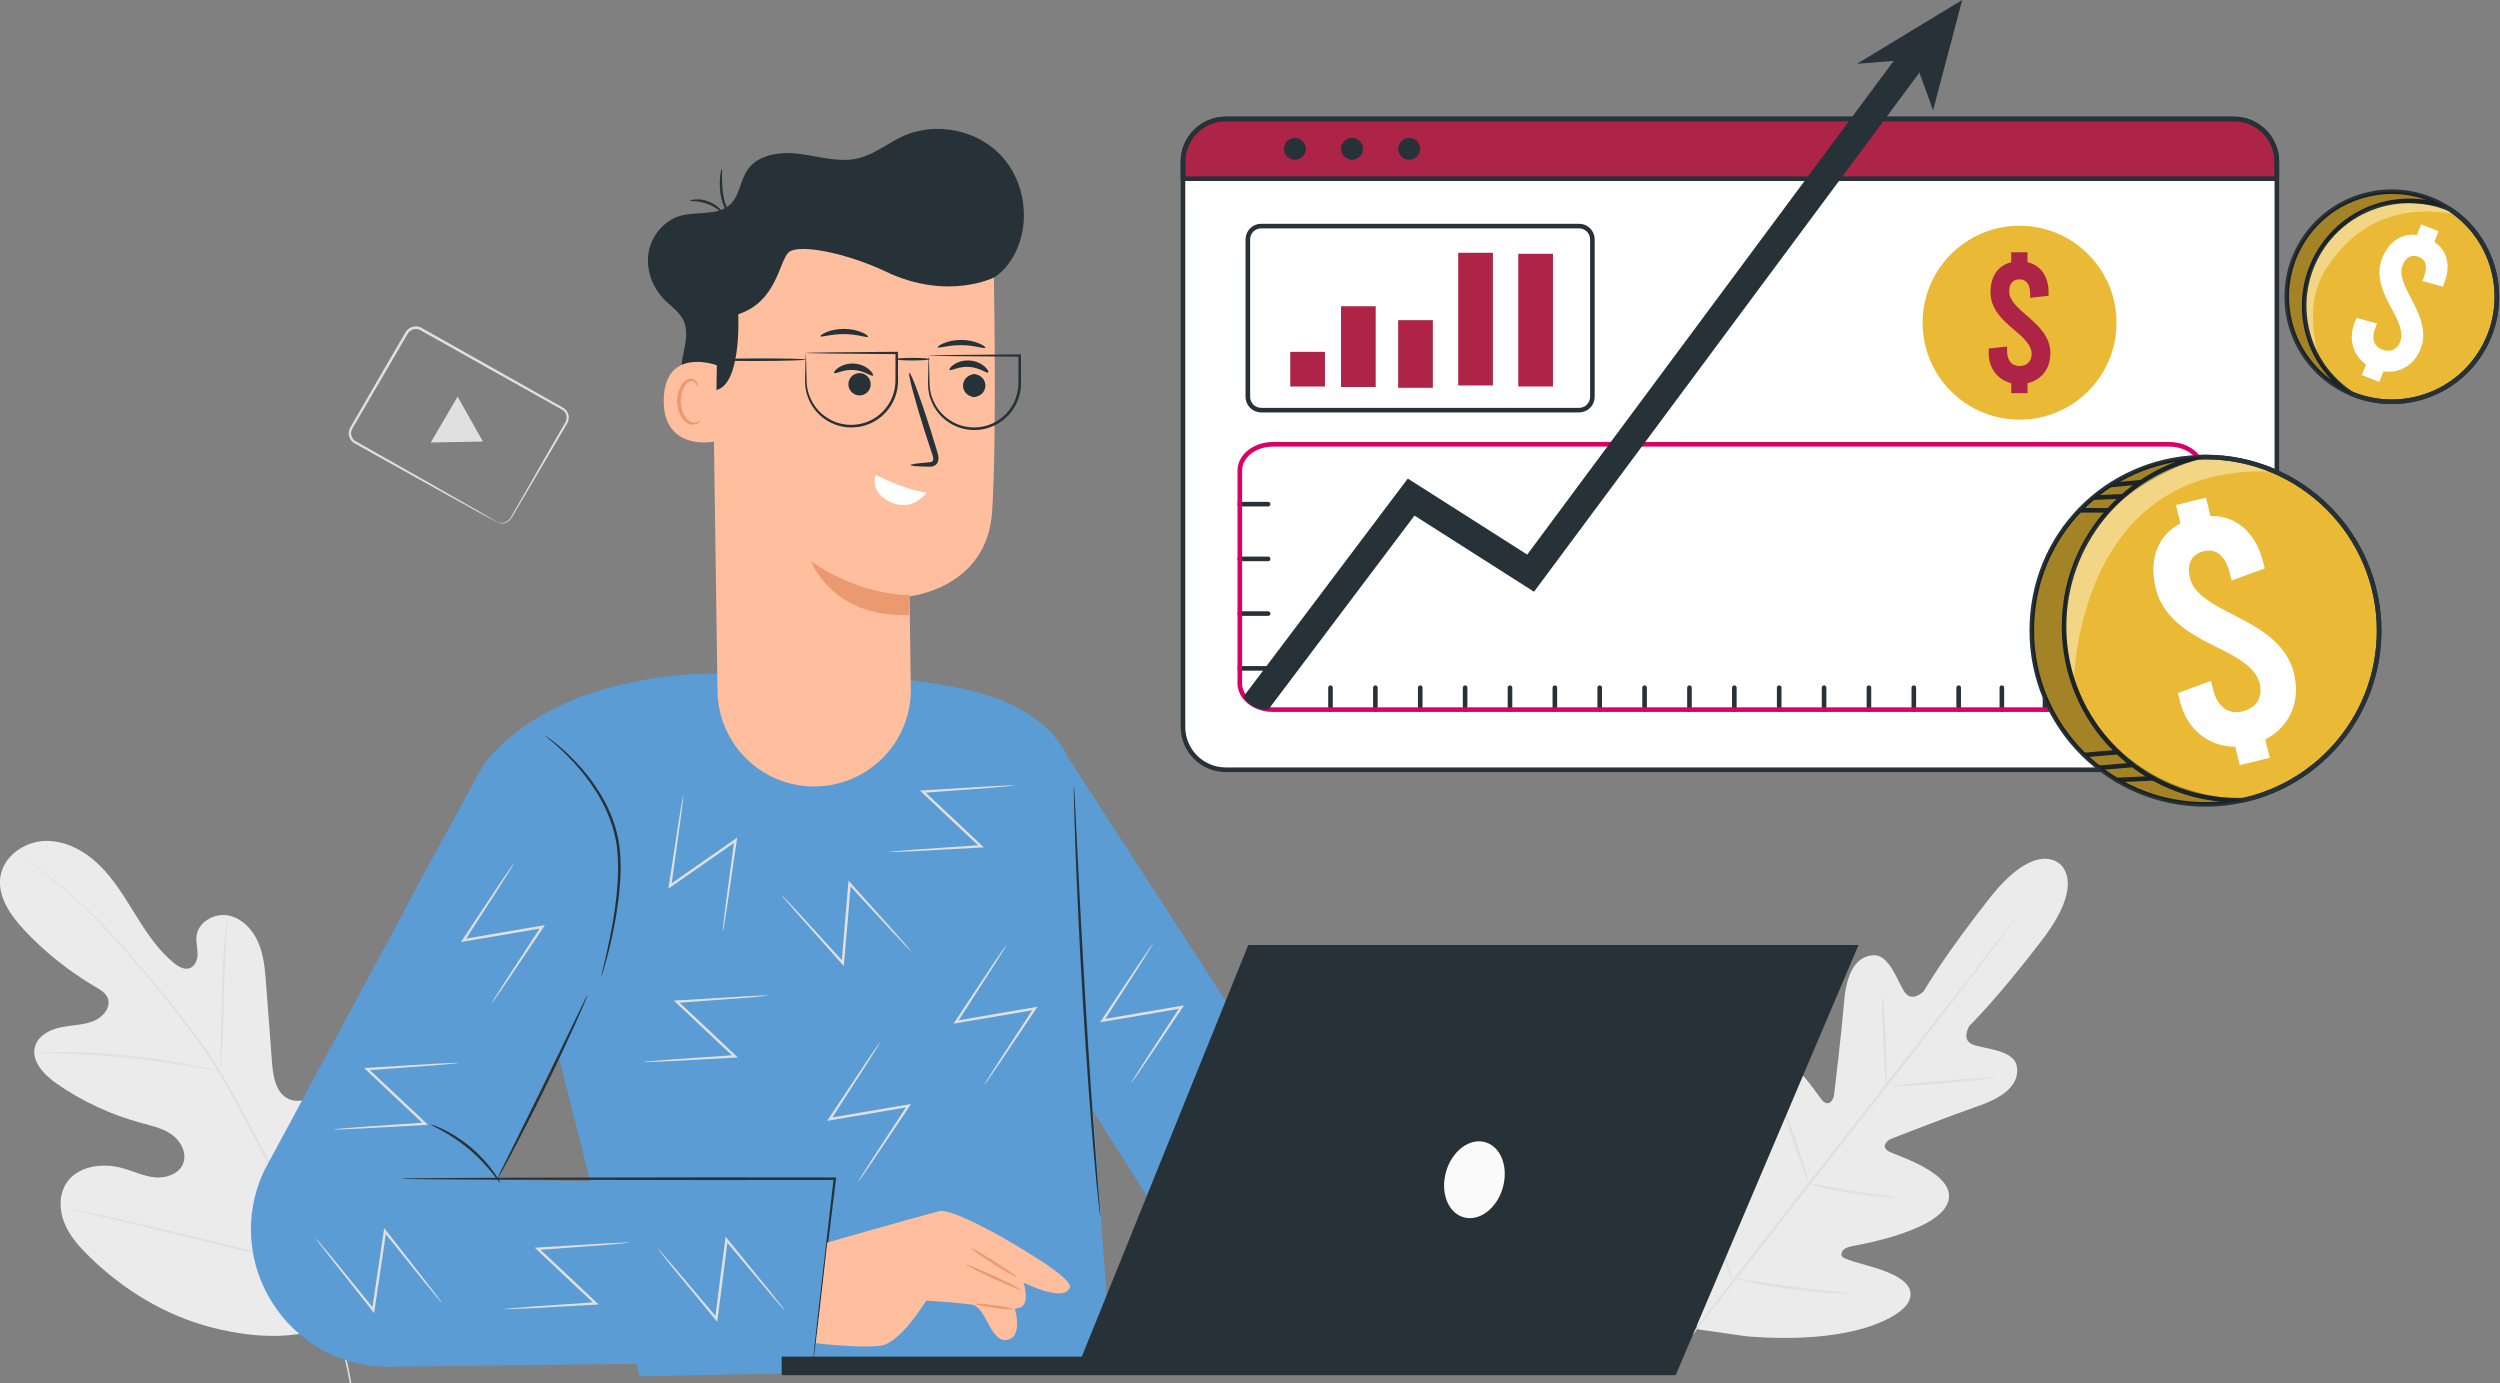 <svg width="723" height="400" viewBox="0 0 723 400" fill="none" xmlns="http://www.w3.org/2000/svg">
<rect x="0" y="0" width="723" height="400" fill="#808080" stroke="none"/>
<g clip-path="url(#clip0_28_5914)">
<path d="M646.092 34.392H354.49C347.656 34.392 342.116 39.932 342.116 46.766V210.236C342.116 217.07 347.656 222.61 354.49 222.61H646.092C652.926 222.61 658.466 217.07 658.466 210.236V46.766C658.466 39.932 652.926 34.392 646.092 34.392Z" fill="white"/>
<path d="M658.466 46.777V51.676H342.116V46.777C342.116 39.936 347.659 34.403 354.49 34.403H646.081C652.922 34.403 658.455 39.946 658.455 46.777H658.466Z" fill="#AD2446"/>
<path d="M646.092 34.392H354.49C347.656 34.392 342.116 39.932 342.116 46.766V210.236C342.116 217.07 347.656 222.61 354.49 222.61H646.092C652.926 222.61 658.466 217.07 658.466 210.236V46.766C658.466 39.932 652.926 34.392 646.092 34.392Z" stroke="#263238" stroke-width="1.33" stroke-linecap="round" stroke-linejoin="round"/>
<path d="M658.466 46.777V51.676H342.116V46.777C342.116 39.936 347.659 34.403 354.49 34.403H646.081C652.922 34.403 658.455 39.946 658.455 46.777H658.466Z" stroke="#263238" stroke-width="1.33" stroke-linecap="round" stroke-linejoin="round"/>
<path d="M377.639 43.039C377.639 44.784 376.227 46.195 374.483 46.195C372.739 46.195 371.328 44.784 371.328 43.039C371.328 41.295 372.739 39.884 374.483 39.884C376.227 39.884 377.639 41.295 377.639 43.039Z" fill="#263238"/>
<path d="M394.166 43.039C394.166 44.784 392.754 46.195 391.01 46.195C389.266 46.195 387.854 44.784 387.854 43.039C387.854 41.295 389.266 39.884 391.01 39.884C392.754 39.884 394.166 41.295 394.166 43.039Z" fill="#263238"/>
<path d="M407.537 46.195C409.28 46.195 410.692 44.782 410.692 43.039C410.692 41.297 409.28 39.884 407.537 39.884C405.794 39.884 404.381 41.297 404.381 43.039C404.381 44.782 405.794 46.195 407.537 46.195Z" fill="#263238"/>
<path d="M456.67 65.379H364.725C362.598 65.379 360.874 67.104 360.874 69.231V114.762C360.874 116.889 362.598 118.613 364.725 118.613H456.67C458.797 118.613 460.521 116.889 460.521 114.762V69.231C460.521 67.104 458.797 65.379 456.67 65.379Z" stroke="#263238" stroke-width="1.33" stroke-linecap="round" stroke-linejoin="round"/>
<path d="M383.173 101.754H373.145V111.782H383.173V101.754Z" fill="#AD2446"/>
<path d="M397.851 88.57H387.823V111.917H397.851V88.57Z" fill="#AD2446"/>
<path d="M414.378 92.588H404.35V112.156H414.378V92.588Z" fill="#AD2446"/>
<path d="M431.745 73.103H421.717V111.481H431.745V73.103Z" fill="#AD2446"/>
<path d="M449.113 73.394H439.084V111.772H449.113V73.394Z" fill="#AD2446"/>
<path d="M584.055 121.364C599.54 121.364 612.094 108.811 612.094 93.325C612.094 77.84 599.54 65.286 584.055 65.286C568.569 65.286 556.016 77.84 556.016 93.325C556.016 108.811 568.569 121.364 584.055 121.364Z" fill="#EABA36"/>
<path d="M586.359 110.817V113.693H581.657V110.817C577.691 109.82 575.127 106.488 575.127 102.097V100.789L580.452 100.218V101.578C580.452 104.235 581.812 105.855 584.003 105.855C586.193 105.855 587.553 104.495 587.553 102.357C587.553 99.803 585.155 97.602 582.331 95.256C578.989 92.484 575.646 89.204 575.646 84.553C575.646 79.903 577.836 76.778 581.646 75.833V72.958H586.349V75.833C590.211 76.716 592.453 79.954 592.453 84.605V85.55L587.127 86.121V85.072C587.127 82.249 586.027 80.795 584.096 80.795C582.165 80.795 581.065 81.999 581.065 84.294C581.065 86.847 583.515 88.996 586.287 91.394C589.577 94.218 592.972 97.446 592.972 102.097C592.972 106.748 590.366 109.872 586.338 110.817H586.359Z" fill="#AD2446"/>
<path d="M358.539 145.811H366.74" stroke="#263238" stroke-width="1.33" stroke-linecap="round" stroke-linejoin="round"/>
<path d="M358.539 161.632H366.74" stroke="#263238" stroke-width="1.33" stroke-linecap="round" stroke-linejoin="round"/>
<path d="M358.539 177.453H366.74" stroke="#263238" stroke-width="1.33" stroke-linecap="round" stroke-linejoin="round"/>
<path d="M358.539 193.284H366.74" stroke="#263238" stroke-width="1.33" stroke-linecap="round" stroke-linejoin="round"/>
<path d="M384.782 205.242V198.879" stroke="#263238" stroke-width="1.33" stroke-linecap="round" stroke-linejoin="round"/>
<path d="M397.758 205.242V198.879" stroke="#263238" stroke-width="1.33" stroke-linecap="round" stroke-linejoin="round"/>
<path d="M410.734 205.242V198.879" stroke="#263238" stroke-width="1.33" stroke-linecap="round" stroke-linejoin="round"/>
<path d="M423.71 205.242V198.879" stroke="#263238" stroke-width="1.33" stroke-linecap="round" stroke-linejoin="round"/>
<path d="M436.687 205.242V198.879" stroke="#263238" stroke-width="1.33" stroke-linecap="round" stroke-linejoin="round"/>
<path d="M449.663 205.242V198.879" stroke="#263238" stroke-width="1.33" stroke-linecap="round" stroke-linejoin="round"/>
<path d="M462.639 205.242V198.879" stroke="#263238" stroke-width="1.33" stroke-linecap="round" stroke-linejoin="round"/>
<path d="M475.615 205.242V198.879" stroke="#263238" stroke-width="1.33" stroke-linecap="round" stroke-linejoin="round"/>
<path d="M488.592 205.242V198.879" stroke="#263238" stroke-width="1.33" stroke-linecap="round" stroke-linejoin="round"/>
<path d="M501.568 205.242V198.879" stroke="#263238" stroke-width="1.33" stroke-linecap="round" stroke-linejoin="round"/>
<path d="M514.544 205.242V198.879" stroke="#263238" stroke-width="1.33" stroke-linecap="round" stroke-linejoin="round"/>
<path d="M527.52 205.242V198.879" stroke="#263238" stroke-width="1.33" stroke-linecap="round" stroke-linejoin="round"/>
<path d="M540.497 205.242V198.879" stroke="#263238" stroke-width="1.33" stroke-linecap="round" stroke-linejoin="round"/>
<path d="M553.473 205.242V198.879" stroke="#263238" stroke-width="1.33" stroke-linecap="round" stroke-linejoin="round"/>
<path d="M566.449 205.242V198.879" stroke="#263238" stroke-width="1.33" stroke-linecap="round" stroke-linejoin="round"/>
<path d="M578.937 205.242V198.879" stroke="#263238" stroke-width="1.33" stroke-linecap="round" stroke-linejoin="round"/>
<path d="M591.415 205.242V198.879" stroke="#263238" stroke-width="1.33" stroke-linecap="round" stroke-linejoin="round"/>
<path d="M603.903 205.242V198.879" stroke="#263238" stroke-width="1.33" stroke-linecap="round" stroke-linejoin="round"/>
<path d="M636.936 136.115V197.612C636.936 201.827 632.648 205.232 627.354 205.232H368.12C364.601 205.232 361.518 203.727 359.867 201.474C359.026 200.343 358.549 199.024 358.549 197.612V136.115C358.549 131.901 362.836 128.496 368.13 128.496H627.364C632.659 128.496 636.946 131.911 636.946 136.115H636.936Z" stroke="#DA0066" stroke-width="1.33" stroke-linecap="round" stroke-linejoin="round"/>
<path d="M558.041 17.035L475.294 128.506L443.642 171.13L409.073 149.112L366.781 205.242H366.169C363.366 205.242 360.916 203.737 359.598 201.484L407.132 138.399L441.67 160.386L465.338 128.496L551.625 12.27L558.051 17.025L558.041 17.035Z" fill="#263238"/>
<path d="M537.04 18.447L567.467 0L559.048 31.89L553.681 17.139L537.04 18.447Z" fill="#263238"/>
<path d="M688.041 182.404C688.041 206.229 671.421 226.202 649.133 231.319C649.081 231.34 649.04 231.34 648.988 231.361C647.669 231.652 646.351 231.911 645.002 232.108C642.655 232.441 640.257 232.617 637.828 232.617C610.08 232.617 587.595 210.121 587.595 182.404C587.595 154.687 609.094 133.178 635.98 132.223C636.437 132.181 636.915 132.181 637.392 132.181C637.538 132.16 637.683 132.16 637.828 132.16C637.994 132.16 638.171 132.16 638.337 132.181C645.323 132.233 651.967 133.738 658.009 136.406C675.688 144.161 688.041 161.84 688.041 182.394V182.404Z" fill="#EABA36"/>
<path opacity="0.4" d="M658.009 136.416C600.01 133.396 599.74 197.778 599.74 197.778C599.74 197.778 590.885 176.767 605.336 153.493C613.402 140.486 627.478 134.735 638.337 132.191C645.323 132.243 651.967 133.749 658.009 136.416Z" fill="white"/>
<path d="M688.041 182.404C688.041 206.291 671.348 226.285 648.988 231.361C645.396 232.181 641.669 232.627 637.828 232.627C610.08 232.627 587.595 210.132 587.595 182.415C587.595 154.697 609.094 133.188 635.98 132.233C636.583 132.191 637.205 132.181 637.828 132.181C665.556 132.181 688.041 154.677 688.041 182.415V182.404Z" stroke="#263238" stroke-width="1.33" stroke-linecap="round" stroke-linejoin="round"/>
<path d="M688.041 182.404C688.041 206.291 671.348 226.285 648.988 231.361C648.386 231.402 647.763 231.413 647.14 231.413C619.392 231.413 596.927 208.917 596.927 181.179C596.927 157.293 613.62 137.299 635.98 132.223C636.583 132.181 637.205 132.171 637.828 132.171C665.556 132.171 688.041 154.666 688.041 182.404Z" stroke="#263238" stroke-width="1.33" stroke-linecap="round" stroke-linejoin="round"/>
<path d="M655.123 213.838L656.42 219.143L647.742 221.271L646.444 215.966C638.669 215.935 632.43 210.921 630.437 202.813L629.845 200.405L639.416 196.927L640.029 199.439C641.233 204.36 644.472 206.737 648.531 205.741C652.579 204.744 654.469 201.63 653.503 197.675C652.341 192.951 646.911 189.982 640.641 186.93C633.219 183.328 625.558 178.771 623.45 170.186C621.395 161.798 623.98 154.822 630.593 151.355L629.295 146.05L637.973 143.922L639.271 149.227C646.808 149.112 652.424 154.075 654.531 162.66L654.957 164.393L645.385 167.871L644.908 165.94C643.631 160.729 640.942 158.528 637.371 159.4C633.8 160.272 632.316 162.992 633.364 167.238C634.527 171.961 640.029 174.805 646.226 177.982C653.576 181.698 661.32 186.141 663.417 194.726C665.431 202.927 662.12 210.277 655.123 213.838Z" fill="white"/>
<path d="M612.156 225.579L622.766 225.091" stroke="#263238" stroke-width="1.33" stroke-linecap="round" stroke-linejoin="round"/>
<path d="M607.049 222.049L616.309 221.271" stroke="#263238" stroke-width="1.33" stroke-linecap="round" stroke-linejoin="round"/>
<path d="M602.896 218.333L612.156 217.544" stroke="#263238" stroke-width="1.33" stroke-linecap="round" stroke-linejoin="round"/>
<path d="M601.63 147.576H609.561" stroke="#263238" stroke-width="1.33" stroke-linecap="round" stroke-linejoin="round"/>
<path d="M605.543 143.922L613.443 143.559" stroke="#263238" stroke-width="1.33" stroke-linecap="round" stroke-linejoin="round"/>
<path d="M610.485 140.257L618.821 139.479" stroke="#263238" stroke-width="1.33" stroke-linecap="round" stroke-linejoin="round"/>
<path opacity="0.3" d="M649.133 231.319C649.081 231.34 649.04 231.34 648.988 231.361C645.396 232.181 641.669 232.627 637.828 232.627C610.08 232.627 587.595 210.132 587.595 182.415C587.595 154.697 609.094 133.188 635.98 132.233C636.437 132.191 636.915 132.191 637.392 132.191C625.153 136.053 604.62 145.915 599.128 166.49C591.332 195.702 608.865 228.88 649.144 231.33L649.133 231.319Z" fill="black"/>
<path d="M716.537 103.343C708.191 115.146 692.962 119.205 680.152 113.9C680.1 113.879 680.027 113.848 679.965 113.827C679.01 113.423 678.065 112.966 677.131 112.457C676.124 111.907 675.159 111.305 674.204 110.63C660.501 100.945 657.241 81.989 666.916 68.286C676.228 55.113 694.114 51.593 707.651 59.981C707.89 60.106 708.108 60.251 708.326 60.407C708.637 60.594 708.949 60.812 709.26 61.03C709.738 61.362 710.194 61.705 710.63 62.068C723.15 71.982 725.87 90.138 716.527 103.353L716.537 103.343Z" fill="#EABA36"/>
<path opacity="0.4" d="M670.705 103.758C670.705 103.758 665.732 89.141 672.335 78.376C680.619 64.881 693.335 58.736 710.641 62.057C710.641 62.057 701.256 55.725 685.56 60.22C669.864 64.715 661.445 86.308 670.695 103.758H670.705Z" fill="white"/>
<path d="M716.527 103.353C708.191 115.146 692.962 119.205 680.141 113.9C678.086 113.059 676.082 111.969 674.183 110.63C660.48 100.945 657.22 81.979 666.895 68.286C676.363 54.895 694.706 51.479 708.315 60.397C708.627 60.594 708.938 60.801 709.25 61.019C722.942 70.695 726.202 89.66 716.516 103.363L716.527 103.353Z" stroke="#263238" stroke-width="1.33" stroke-linecap="round" stroke-linejoin="round"/>
<path d="M716.527 103.353C708.191 115.146 692.962 119.205 680.141 113.9C679.83 113.703 679.518 113.495 679.207 113.277C665.504 103.592 662.255 84.636 671.94 70.933C680.276 59.141 695.505 55.081 708.326 60.386C708.637 60.583 708.949 60.791 709.26 61.009C722.952 70.684 726.212 89.65 716.527 103.353Z" stroke="#263238" stroke-width="1.33" stroke-linecap="round" stroke-linejoin="round"/>
<path d="M689.297 107.391L688.093 110.464L683.058 108.481L684.263 105.408C680.432 102.678 679.103 98.017 680.951 93.325L681.501 91.924L687.439 93.553L686.868 95.007C685.747 97.862 686.515 100.166 688.872 101.09C691.218 102.014 693.242 101.131 694.145 98.837C695.225 96.097 693.574 92.744 691.54 89.038C689.131 84.667 686.941 79.736 688.892 74.764C690.803 69.906 694.519 67.362 698.993 67.954L700.197 64.881L705.232 66.864L704.028 69.937C707.786 72.511 708.834 76.923 706.872 81.895L706.478 82.903L700.54 81.273L700.976 80.151C702.159 77.131 701.609 75.106 699.533 74.297C697.467 73.487 695.785 74.297 694.82 76.767C693.74 79.508 695.464 82.83 697.415 86.567C699.751 90.969 702.014 95.868 700.062 100.841C698.194 105.595 693.99 108.066 689.297 107.381V107.391Z" fill="white"/>
<path opacity="0.3" d="M707.661 59.971C699.315 58.486 688.851 57.666 683.173 61.31C672.761 67.985 666.283 76.404 666.376 90.065C666.47 103.716 679.228 113.288 679.228 113.288L679.975 113.838C677.982 112.997 676.041 111.938 674.214 110.63C660.511 100.945 657.251 81.989 666.926 68.286C676.238 55.113 694.125 51.593 707.661 59.981V59.971Z" fill="black"/>
<path d="M99.844 381.802C119.911 365.379 122.506 337.766 119.662 313.371C119.184 309.301 119.288 304.952 117.025 301.536C114.762 298.111 109.976 296.045 106.405 298.069C103.446 299.751 102.398 303.384 100.914 306.447C98.941 310.516 95.796 314.014 91.955 316.392C89.432 317.959 86.235 319.049 83.525 317.845C79.799 316.194 78.978 311.367 78.667 307.298C78.096 299.72 77.525 292.152 76.954 284.574C76.643 280.504 76.321 276.362 74.722 272.615C73.124 268.867 70.009 265.514 66.002 264.757C61.995 263.999 57.334 266.625 56.836 270.663C56.628 272.345 57.106 274.037 57.137 275.729C57.158 277.421 56.514 279.352 54.936 279.965C53.337 280.577 51.593 279.56 50.265 278.47C45.687 274.722 42.365 269.677 39.24 264.642C36.115 259.608 33.063 254.448 28.838 250.296C24.624 246.143 18.997 243.04 13.08 243.195C7.163 243.351 1.173 247.462 0.156 253.296C-0.872 259.14 2.99 264.673 7.049 269.002C13.07 275.428 20.035 280.982 27.645 285.425C29.015 286.224 30.499 287.096 31.122 288.56C32.233 291.197 29.856 294.104 27.219 295.214C24.229 296.47 20.876 296.439 17.7 297.073C14.523 297.706 11.16 299.398 10.184 302.481C8.834 306.768 12.717 310.838 16.412 313.402C23.814 318.54 32.098 322.392 40.787 324.748C43.901 325.589 47.171 326.285 49.777 328.184C52.393 330.084 54.158 333.614 52.922 336.593C51.676 339.583 47.971 340.808 44.752 340.486C41.534 340.164 38.555 338.7 35.441 337.828C29.617 336.188 22.34 337.174 19.111 342.292C16.994 345.656 17.139 350.088 18.655 353.773C20.17 357.459 22.88 360.511 25.714 363.293C35.638 373.041 47.929 380.536 61.414 383.941C74.899 387.346 87.159 387.564 99.813 381.781" fill="#EBEBEB"/>
<path d="M101.609 399.927C99.917 390.315 96.823 379.051 92.131 367.02C87.47 354.978 81.252 342.199 74.286 329.046C72.532 325.766 70.798 322.527 69.085 319.329C67.373 316.142 65.68 312.987 63.822 309.997C60.137 304.007 56.14 298.526 52.175 293.439C48.209 288.353 44.264 283.66 40.538 279.3C36.8 274.951 33.24 270.954 29.845 267.456C23.067 260.428 16.921 255.414 12.571 252.133C10.391 250.483 8.668 249.268 7.485 248.448C6.914 248.054 6.457 247.753 6.135 247.535C5.834 247.327 5.668 247.244 5.668 247.244C5.668 247.244 5.813 247.368 6.104 247.586C6.426 247.825 6.862 248.147 7.422 248.552C8.575 249.403 10.287 250.649 12.436 252.331C16.744 255.663 22.817 260.718 29.544 267.767C32.918 271.276 36.448 275.283 40.164 279.643C43.87 284.013 47.804 288.705 51.739 293.792C55.684 298.879 59.66 304.35 63.324 310.319C65.161 313.298 66.843 316.433 68.556 319.62C70.269 322.817 71.992 326.056 73.746 329.337C80.712 342.479 86.93 355.227 91.602 367.227C96.304 379.217 99.429 390.429 101.173 400.01" fill="#E0E0E0"/>
<path d="M63.667 309.955C63.667 309.955 63.791 309.333 63.895 308.191C64.009 307.049 64.123 305.398 64.248 303.353C64.487 299.263 64.632 293.595 64.777 287.356C64.923 281.107 65.161 275.459 65.483 271.39C65.639 269.355 65.784 267.705 65.909 266.563C66.023 265.421 66.065 264.788 66.023 264.788C65.981 264.788 65.857 265.4 65.67 266.532C65.473 267.663 65.265 269.314 65.047 271.349C64.611 275.428 64.3 281.086 64.154 287.346C64.019 293.533 63.905 299.138 63.812 303.343C63.75 305.305 63.698 306.935 63.656 308.191C63.625 309.333 63.625 309.966 63.656 309.976L63.667 309.955Z" fill="#E0E0E0"/>
<path d="M9.955 304.557C9.955 304.557 10.142 304.588 10.505 304.599C10.941 304.599 11.46 304.599 12.083 304.599C13.454 304.599 15.426 304.599 17.876 304.661C22.765 304.765 29.513 305.149 36.935 305.907C44.358 306.675 51.053 307.661 55.86 308.523C58.268 308.938 60.209 309.322 61.559 309.592C62.172 309.706 62.68 309.81 63.106 309.883C63.459 309.945 63.646 309.966 63.656 309.945C63.656 309.924 63.48 309.862 63.137 309.758C62.722 309.644 62.213 309.509 61.611 309.353C60.282 309.021 58.351 308.564 55.943 308.097C51.137 307.132 44.441 306.073 36.998 305.294C29.555 304.536 22.786 304.215 17.876 304.225C15.426 304.215 13.443 304.287 12.073 304.36C11.45 304.402 10.931 304.443 10.495 304.474C10.132 304.505 9.945 304.536 9.945 304.557H9.955Z" fill="#E0E0E0"/>
<path d="M91.467 366.085C91.467 366.085 91.591 365.857 91.768 365.411C91.965 364.902 92.204 364.248 92.505 363.438C93.138 361.725 94 359.234 95.028 356.13C97.083 349.932 99.647 341.285 102.367 331.714C105.087 322.132 107.578 313.485 109.53 307.256C110.495 304.204 111.284 301.713 111.855 299.896C112.115 299.076 112.322 298.412 112.488 297.893C112.623 297.436 112.686 297.187 112.665 297.176C112.644 297.176 112.54 297.405 112.364 297.851C112.177 298.36 111.928 299.014 111.627 299.824C110.993 301.536 110.132 304.028 109.114 307.132C107.059 313.329 104.495 321.977 101.775 331.548C99.055 341.119 96.564 349.777 94.623 355.995C93.657 359.047 92.868 361.538 92.297 363.355C92.038 364.175 91.83 364.84 91.664 365.359C91.529 365.815 91.467 366.065 91.488 366.075L91.467 366.085Z" fill="#E0E0E0"/>
<path d="M19.319 349.517C19.319 349.517 19.568 349.611 20.046 349.735C20.585 349.86 21.281 350.026 22.142 350.223C24.042 350.659 26.669 351.261 29.876 351.988C36.406 353.483 45.386 355.663 55.32 358.102C65.244 360.531 74.255 362.649 80.816 364.04C84.096 364.736 86.754 365.276 88.591 365.618C89.463 365.774 90.169 365.898 90.719 366.002C91.207 366.085 91.467 366.116 91.467 366.096C91.467 366.075 91.218 366.002 90.74 365.878C90.2 365.753 89.505 365.587 88.643 365.39C86.743 364.954 84.117 364.362 80.909 363.625C74.38 362.13 65.39 359.94 55.465 357.511C45.541 355.081 36.531 352.964 29.98 351.573C26.7 350.877 24.042 350.337 22.205 349.995C21.333 349.839 20.627 349.715 20.077 349.611C19.589 349.528 19.329 349.497 19.329 349.517H19.319Z" fill="#E0E0E0"/>
<path d="M595.432 249.683C595.432 249.683 588.643 242.946 575.376 259.763C562.11 276.58 556.348 286.65 556.348 286.65C556.348 286.65 553.047 290.065 550.867 286.972C548.687 283.868 546.445 275.864 541.607 276.259C536.593 276.674 533.967 281.657 533.323 289.629C532.679 297.592 530.624 315.001 530.427 316.578C530.24 318.125 528.922 320.191 527.094 318.312C525.267 316.443 515.8 300.467 508.492 305.409C501.184 310.35 503.031 332.845 503.187 335.306C503.343 337.766 502.689 338.68 501.464 339.032C500.239 339.385 497.561 333.717 494.685 329.285C491.809 324.852 487.688 320.222 483.712 323.419C479.736 326.627 475.522 342.386 485.55 371.348L491.072 384.46L505.222 386.474C535.773 388.934 549.974 380.92 552.081 376.259C554.189 371.608 548.677 368.784 543.663 367.103C538.649 365.421 532.493 364.248 532.534 362.971C532.576 361.694 533.292 360.833 535.711 360.365C538.129 359.898 560.376 356.057 563.334 347.742C566.293 339.427 548.459 334.257 546.185 332.96C543.912 331.662 545.583 329.866 547.036 329.295C548.51 328.714 564.85 322.371 572.397 319.755C579.954 317.139 584.128 313.35 583.266 308.388C582.435 303.602 574.131 303.436 570.58 302.097C567.03 300.758 569.522 296.709 569.522 296.709C569.522 296.709 577.837 288.612 590.792 271.556C603.748 254.5 595.298 249.528 595.298 249.528" fill="#EBEBEB"/>
<path d="M583.515 264.725C583.515 264.725 583.443 264.86 583.287 265.089C583.1 265.359 582.851 265.701 582.55 266.127C581.854 267.072 580.878 268.39 579.643 270.061C577.11 273.466 573.404 278.376 568.805 284.408C559.597 296.481 546.715 313.028 532.41 331.247C518.136 349.476 505.222 365.971 495.837 377.951C491.208 383.909 487.45 388.747 484.813 392.152C483.526 393.792 482.519 395.079 481.802 396.003C481.47 396.408 481.211 396.74 481.003 396.99C480.816 397.208 480.723 397.322 480.712 397.311C480.712 397.311 480.785 397.176 480.941 396.948C481.128 396.678 481.377 396.336 481.678 395.91C482.373 394.965 483.349 393.647 484.584 391.976C487.117 388.571 490.823 383.671 495.422 377.629C504.63 365.556 517.513 348.998 531.828 330.78C546.092 312.561 559.006 296.066 568.39 284.076C573.02 278.117 576.778 273.269 579.415 269.874C580.702 268.234 581.709 266.947 582.436 266.023C582.768 265.618 583.027 265.286 583.235 265.037C583.422 264.819 583.515 264.705 583.526 264.715L583.515 264.725Z" fill="#E0E0E0"/>
<path d="M544.264 287.584C544.368 287.584 544.586 289.027 544.804 291.384C545.022 293.74 545.209 297 545.344 300.612C545.437 304.08 545.52 307.215 545.593 309.841C545.645 312.198 545.697 313.661 545.593 313.672C545.489 313.672 545.251 312.229 545.064 309.872C544.866 307.516 544.721 304.246 544.586 300.644C544.472 297.176 544.358 294.052 544.264 291.425C544.181 289.069 544.15 287.605 544.264 287.595V287.584Z" fill="#E0E0E0"/>
<path d="M546.829 314.17C546.808 313.962 553.514 313.236 561.798 312.54C570.082 311.845 576.819 311.461 576.84 311.668C576.861 311.876 570.155 312.602 561.871 313.298C553.587 313.994 546.849 314.378 546.839 314.17H546.829Z" fill="#E0E0E0"/>
<path d="M522.755 342.136C522.776 342.033 524.25 342.303 526.617 342.749C528.984 343.195 532.254 343.818 535.877 344.399C539.5 344.981 542.801 345.417 545.189 345.728C547.576 346.04 549.061 346.237 549.05 346.351C549.05 346.455 547.545 346.434 545.137 346.258C542.728 346.081 539.396 345.728 535.752 345.147C532.109 344.566 528.839 343.86 526.492 343.268C524.146 342.676 522.724 342.23 522.745 342.126L522.755 342.136Z" fill="#E0E0E0"/>
<path d="M515.156 318.603C515.26 318.572 515.79 319.848 516.558 321.935C517.336 324.022 518.354 326.928 519.444 330.157C520.534 333.385 521.478 336.313 522.122 338.451C522.766 340.59 523.119 341.918 523.025 341.96C522.932 341.991 522.392 340.714 521.624 338.628C520.845 336.541 519.818 333.634 518.738 330.406C517.648 327.188 516.703 324.25 516.06 322.122C515.416 319.983 515.063 318.655 515.156 318.613V318.603Z" fill="#E0E0E0"/>
<path d="M490.771 340.6C490.865 340.569 491.54 342.199 492.547 344.877C493.553 347.555 494.882 351.272 496.315 355.383C497.747 359.504 499.003 363.241 499.875 365.961C500.747 368.681 501.246 370.383 501.142 370.414C501.049 370.445 500.374 368.816 499.367 366.137C498.36 363.459 497.031 359.743 495.599 355.632C494.166 351.51 492.91 347.773 492.038 345.053C491.166 342.334 490.668 340.631 490.771 340.6Z" fill="#E0E0E0"/>
<path d="M501.1 369.636C501.121 369.532 502.99 369.812 506.021 370.29C509.042 370.757 513.215 371.411 517.834 372.023C522.454 372.636 526.658 373.103 529.7 373.435C532.742 373.767 534.62 373.985 534.61 374.089C534.61 374.193 532.71 374.162 529.648 373.964C526.586 373.767 522.371 373.383 517.731 372.771C513.09 372.158 508.928 371.421 505.917 370.819C502.917 370.207 501.08 369.739 501.1 369.646V369.636Z" fill="#E0E0E0"/>
<path d="M143.663 150.939C143.673 150.877 144.223 151.324 145.386 151.22C145.946 151.147 146.652 150.898 147.234 150.296C147.784 149.694 148.189 148.739 148.77 147.794C151.012 143.87 154.22 138.275 158.175 131.382C159.172 129.648 160.22 127.842 161.3 125.952C161.84 125.008 162.4 124.042 162.971 123.067C163.241 122.568 163.584 122.091 163.739 121.613C163.895 121.115 163.916 120.575 163.781 120.066C163.646 119.558 163.355 119.091 162.95 118.748C162.556 118.437 161.964 118.156 161.456 117.855C160.397 117.264 159.317 116.661 158.227 116.049C156.047 114.824 153.794 113.568 151.49 112.281C142.272 107.111 132.15 101.433 121.53 95.463C120.357 94.778 118.738 95.225 118.011 96.346C117.253 97.633 116.506 98.92 115.759 100.187C114.264 102.751 112.79 105.284 111.347 107.765C108.45 112.727 105.658 117.513 103 122.08C102.668 122.651 102.336 123.212 102.004 123.783C101.672 124.302 101.516 124.862 101.537 125.444C101.557 126.015 101.765 126.575 102.128 127.001C102.46 127.447 103.011 127.686 103.561 128.008C105.741 129.243 107.848 130.437 109.893 131.589C113.973 133.904 117.783 136.063 121.26 138.036C128.164 141.981 133.77 145.178 137.694 147.41C139.593 148.51 141.078 149.372 142.137 149.995C142.614 150.275 142.988 150.503 143.289 150.68C143.548 150.836 143.673 150.929 143.663 150.939C143.663 150.95 143.517 150.888 143.247 150.753C142.946 150.597 142.552 150.389 142.064 150.13C140.984 149.538 139.469 148.718 137.548 147.669C133.593 145.479 127.956 142.354 121.001 138.503C117.513 136.551 113.693 134.423 109.592 132.139C107.537 130.998 105.419 129.804 103.239 128.589C102.73 128.288 102.066 128.008 101.609 127.427C101.152 126.887 100.893 126.181 100.862 125.465C100.831 124.759 101.049 124.011 101.412 123.43C101.734 122.869 102.066 122.298 102.398 121.727C105.045 117.16 107.827 112.364 110.713 107.391C112.156 104.91 113.62 102.377 115.115 99.813C115.873 98.526 116.631 97.228 117.388 95.92C118.312 94.498 120.378 93.917 121.904 94.809C132.524 100.789 142.635 106.488 151.832 111.679C154.127 112.976 156.369 114.243 158.549 115.478C159.639 116.09 160.708 116.703 161.767 117.295C162.296 117.616 162.816 117.834 163.355 118.26C163.864 118.686 164.217 119.277 164.383 119.9C164.549 120.534 164.518 121.198 164.321 121.8C164.103 122.423 163.76 122.88 163.49 123.368C162.919 124.343 162.359 125.309 161.809 126.243C160.708 128.122 159.649 129.928 158.632 131.652C154.594 138.503 151.313 144.057 149.019 147.95C148.417 148.894 148.023 149.798 147.389 150.462C146.746 151.095 145.988 151.334 145.396 151.375C144.794 151.417 144.337 151.282 144.057 151.168C143.777 151.054 143.652 150.939 143.652 150.939H143.663Z" fill="#E0E0E0"/>
<path d="M136.001 121.208L139.655 127.696L132.108 127.831L124.572 127.966L128.454 121.343L132.337 114.71L136.001 121.208Z" fill="#E0E0E0"/>
<path d="M161.59 305.575L117.803 261.59L139.821 221.156C161.839 192.972 208.44 194.789 208.44 194.789C208.44 194.789 240.153 191.737 277.172 198.941C314.191 206.146 311.211 230.645 311.211 230.645L316.173 321.385L321.488 395.277L184.958 398.028L161.601 305.575" fill="#5B9CD5"/>
<path d="M235.14 393.771L112.852 395.266C83.463 395.63 63.864 365.078 76.435 338.513L128.724 241.545L176.352 273.747L143.86 341.171L242.863 342.936L235.14 393.771Z" fill="#5B9CD5"/>
<path d="M306.831 215.904L404.972 367.424L347.721 371.172C347.721 371.172 313.526 317.295 314.305 318.405C315.706 320.419 306.841 215.914 306.841 215.914L306.831 215.904Z" fill="#5B9CD5"/>
<path d="M173.892 282.435C173.892 282.435 173.912 282.155 174.027 281.657C174.161 281.075 174.338 280.349 174.546 279.466C175.002 277.556 175.656 274.805 176.352 271.38C177.037 267.954 177.774 263.843 178.272 259.255C178.739 254.666 179.03 249.569 178.324 244.316C177.546 239.074 175.573 234.33 173.258 230.364C170.943 226.388 168.338 223.118 165.971 220.554C163.604 217.99 161.517 216.07 160.033 214.803C158.548 213.526 157.697 212.852 157.739 212.8C157.76 212.779 157.988 212.924 158.403 213.225C158.818 213.526 159.462 213.952 160.22 214.575C161.777 215.779 163.926 217.648 166.365 220.181C168.794 222.714 171.473 225.984 173.86 230.001C176.248 233.998 178.272 238.825 179.072 244.192C179.788 249.559 179.466 254.708 178.968 259.317C178.428 263.936 177.639 268.047 176.881 271.473C176.123 274.899 175.376 277.639 174.836 279.529C174.566 280.473 174.338 281.2 174.182 281.688C174.016 282.176 173.923 282.435 173.902 282.425L173.892 282.435Z" fill="#263238"/>
<path d="M169.957 287.667C169.957 287.667 169.698 288.467 169.116 289.858C168.535 291.249 167.653 293.252 166.542 295.713C164.331 300.633 161.175 307.391 157.542 314.783C153.908 322.174 150.493 328.807 147.96 333.572C146.693 335.949 145.645 337.87 144.908 339.188C144.171 340.507 143.735 341.223 143.693 341.192C143.652 341.171 143.994 340.403 144.648 339.053C145.375 337.579 146.33 335.659 147.493 333.333C149.953 328.392 153.233 321.769 156.867 314.461C160.427 307.111 163.646 300.467 166.054 295.495C167.185 293.159 168.13 291.218 168.846 289.744C169.511 288.394 169.905 287.657 169.957 287.678V287.667Z" fill="#263238"/>
<path d="M235.139 393.771C235.139 393.771 235.139 393.688 235.139 393.512C235.16 393.315 235.171 393.065 235.202 392.764C235.274 392.059 235.368 391.103 235.492 389.879C235.773 387.304 236.177 383.629 236.686 378.999C237.766 369.625 239.292 356.421 241.088 340.86L241.43 341.244C230.426 341.244 218.187 341.264 205.304 341.275C180.639 341.233 158.32 341.192 142.105 341.161C134.06 341.109 127.53 341.067 122.952 341.036C120.731 341.005 118.987 340.984 117.741 340.963C117.18 340.953 116.734 340.932 116.391 340.922C116.09 340.911 115.935 340.901 115.935 340.88C115.935 340.859 116.09 340.849 116.391 340.839C116.734 340.839 117.18 340.818 117.741 340.797C118.987 340.776 120.731 340.756 122.952 340.725C127.53 340.693 134.06 340.652 142.105 340.6C158.32 340.569 180.639 340.538 205.304 340.486C218.187 340.496 230.426 340.507 241.43 340.517H241.825L241.773 340.901C239.863 356.452 238.243 369.646 237.091 379.01C236.499 383.629 236.032 387.294 235.7 389.868C235.534 391.093 235.399 392.048 235.305 392.744C235.254 393.045 235.222 393.283 235.191 393.481C235.16 393.647 235.139 393.73 235.129 393.73L235.139 393.771Z" fill="#263238"/>
<path d="M144.711 342.199C144.607 342.261 143.777 341.015 142.271 339.147C140.766 337.268 138.545 334.797 135.742 332.43C132.939 330.074 130.136 328.288 128.029 327.115C125.932 325.942 124.561 325.33 124.603 325.226C124.634 325.143 126.077 325.589 128.267 326.648C130.458 327.707 133.365 329.451 136.219 331.859C139.064 334.268 141.275 336.842 142.687 338.825C144.098 340.808 144.773 342.157 144.701 342.209L144.711 342.199Z" fill="#263238"/>
<path d="M318.187 351.791C318.187 351.791 318.094 351.365 317.99 350.535C317.886 349.642 317.751 348.438 317.585 346.922C317.253 343.787 316.796 339.24 316.319 333.624C315.322 322.392 314.18 306.851 313.163 289.671C312.146 272.49 311.44 256.919 311.024 245.656C310.817 240.019 310.682 235.461 310.609 232.306C310.588 230.78 310.568 229.575 310.547 228.672C310.547 227.842 310.547 227.406 310.578 227.406C310.609 227.406 310.64 227.842 310.703 228.672C310.754 229.565 310.817 230.78 310.9 232.295C311.056 235.513 311.284 240.05 311.554 245.635C312.094 256.898 312.893 272.449 313.91 289.629C314.928 306.8 315.987 322.34 316.848 333.582C317.274 339.147 317.627 343.683 317.876 346.891C317.99 348.406 318.073 349.621 318.146 350.514C318.198 351.344 318.218 351.78 318.187 351.78V351.791Z" fill="#263238"/>
<path d="M209.021 269.345C209.021 269.345 209.031 268.639 209.177 267.362C209.343 265.981 209.571 264.144 209.841 261.881C210.474 257.095 211.346 250.535 212.364 242.946L212.924 243.289C209.997 245.334 206.831 247.555 203.54 249.86C200.187 252.185 196.969 254.438 193.989 256.504L193.304 256.981L193.429 256.161C194.581 248.635 195.578 242.136 196.304 237.392C196.678 235.16 196.969 233.344 197.197 231.984C197.415 230.728 197.56 230.043 197.602 230.053C197.643 230.053 197.581 230.748 197.436 232.015C197.259 233.385 197.031 235.212 196.751 237.455C196.097 242.209 195.194 248.718 194.145 256.265L193.584 255.922C196.543 253.846 199.761 251.593 203.114 249.258C206.415 246.964 209.592 244.752 212.519 242.718L213.205 242.24L213.08 243.06C211.959 250.638 211.004 257.178 210.298 261.964C209.935 264.217 209.644 266.044 209.426 267.424C209.208 268.691 209.073 269.376 209.031 269.376L209.021 269.345Z" fill="#E0E0E0"/>
<path d="M263.604 275.231C263.604 275.231 263.075 274.774 262.182 273.84C261.227 272.823 259.95 271.483 258.383 269.822C255.102 266.272 250.618 261.414 245.427 255.777L246.05 255.569C245.759 259.12 245.437 262.981 245.105 266.988C244.752 271.058 244.42 274.971 244.109 278.574L244.036 279.404L243.486 278.781C238.43 273.082 234.07 268.161 230.883 264.58C229.399 262.867 228.195 261.476 227.291 260.428C226.461 259.452 226.035 258.912 226.067 258.881C226.098 258.85 226.586 259.338 227.468 260.262C228.413 261.269 229.669 262.618 231.215 264.269C234.454 267.809 238.877 272.667 244.015 278.293L243.392 278.501C243.693 274.899 244.015 270.985 244.347 266.916C244.69 262.909 245.022 259.057 245.323 255.507L245.396 254.677L245.946 255.289C251.064 260.988 255.476 265.919 258.704 269.511C260.21 271.224 261.424 272.615 262.348 273.663C263.189 274.639 263.625 275.179 263.594 275.21L263.604 275.231Z" fill="#E0E0E0"/>
<path d="M291.072 273.29C291.072 273.29 290.761 273.923 290.086 275.013C289.349 276.196 288.363 277.764 287.148 279.695C284.532 283.754 280.951 289.318 276.809 295.754L276.446 295.204C279.965 294.602 283.775 293.937 287.73 293.252C291.757 292.567 295.63 291.913 299.19 291.311L300.021 291.176L299.554 291.872C295.308 298.194 291.633 303.644 288.965 307.63C287.678 309.488 286.64 311.004 285.851 312.146C285.114 313.194 284.698 313.744 284.667 313.724C284.636 313.703 284.979 313.101 285.653 312.011C286.391 310.838 287.377 309.291 288.591 307.381C291.207 303.363 294.799 297.851 298.962 291.477L299.325 292.027C295.765 292.64 291.892 293.315 287.865 294C283.899 294.675 280.089 295.318 276.57 295.91L275.75 296.045L276.207 295.349C280.442 288.965 284.107 283.463 286.775 279.435C288.062 277.556 289.1 276.02 289.889 274.868C290.626 273.809 291.041 273.248 291.072 273.269V273.29Z" fill="#E0E0E0"/>
<path d="M254.542 301.391C254.542 301.391 254.23 302.024 253.555 303.114C252.818 304.298 251.832 305.865 250.618 307.796C248.002 311.855 244.42 317.419 240.278 323.855L239.915 323.305C243.434 322.703 247.244 322.039 251.199 321.354C255.227 320.668 259.099 320.014 262.659 319.412L263.49 319.277L263.023 319.973C258.777 326.295 255.102 331.745 252.434 335.731C251.147 337.589 250.109 339.105 249.32 340.247C248.583 341.296 248.168 341.846 248.136 341.825C248.105 341.804 248.448 341.202 249.123 340.112C249.86 338.939 250.846 337.392 252.061 335.482C254.677 331.465 258.268 325.952 262.431 319.578L262.794 320.129C259.234 320.741 255.362 321.416 251.334 322.101C247.368 322.776 243.558 323.419 240.039 324.011L239.219 324.146L239.676 323.451C243.911 317.066 247.576 311.564 250.244 307.537C251.531 305.658 252.569 304.121 253.358 302.969C254.095 301.91 254.51 301.349 254.542 301.37V301.391Z" fill="#E0E0E0"/>
<path d="M333.468 272.885C333.468 272.885 333.157 273.518 332.482 274.608C331.745 275.792 330.759 277.359 329.544 279.29C326.928 283.349 323.347 288.913 319.205 295.349L318.842 294.799C322.361 294.197 326.171 293.533 330.126 292.847C334.153 292.162 338.026 291.508 341.586 290.906L342.417 290.771L341.95 291.467C337.704 297.789 334.029 303.239 331.361 307.225C330.074 309.083 329.036 310.599 328.247 311.741C327.51 312.789 327.094 313.34 327.063 313.319C327.032 313.298 327.375 312.696 328.049 311.606C328.787 310.433 329.773 308.886 330.987 306.976C333.603 302.959 337.195 297.446 341.358 291.072L341.721 291.623C338.161 292.235 334.288 292.91 330.261 293.595C326.295 294.27 322.485 294.913 318.966 295.505L318.146 295.64L318.603 294.944C322.838 288.56 326.503 283.058 329.171 279.03C330.458 277.151 331.496 275.615 332.285 274.463C333.022 273.404 333.437 272.843 333.468 272.864V272.885Z" fill="#E0E0E0"/>
<path d="M148.635 249.673C148.635 249.673 148.323 250.306 147.649 251.396C146.912 252.58 145.925 254.147 144.711 256.078C142.095 260.137 138.513 265.701 134.371 272.137L134.008 271.587C137.527 270.985 141.337 270.321 145.292 269.636C149.32 268.95 153.192 268.296 156.753 267.694L157.583 267.559L157.116 268.255C152.87 274.577 149.195 280.027 146.527 284.013C145.24 285.871 144.202 287.387 143.413 288.529C142.676 289.577 142.261 290.128 142.23 290.107C142.199 290.086 142.541 289.484 143.216 288.394C143.953 287.221 144.939 285.674 146.154 283.764C148.77 279.747 152.362 274.234 156.524 267.86L156.888 268.411C153.327 269.023 149.455 269.698 145.427 270.383C141.462 271.058 137.652 271.701 134.133 272.293L133.312 272.428L133.769 271.733C138.005 265.348 141.669 259.846 144.337 255.819C145.624 253.94 146.662 252.403 147.451 251.251C148.188 250.192 148.604 249.631 148.635 249.652V249.673Z" fill="#E0E0E0"/>
<path d="M91.311 358.113C91.311 358.113 91.809 358.601 92.65 359.587C93.543 360.656 94.726 362.078 96.19 363.833C99.242 367.58 103.415 372.708 108.242 378.657L107.609 378.833C108.128 375.304 108.689 371.473 109.27 367.497C109.872 363.459 110.454 359.576 110.983 355.995L111.108 355.164L111.616 355.818C116.308 361.819 120.347 366.999 123.305 370.788C124.675 372.584 125.797 374.047 126.627 375.148C127.395 376.176 127.79 376.736 127.759 376.767C127.727 376.798 127.26 376.279 126.44 375.293C125.558 374.224 124.395 372.802 122.952 371.058C119.942 367.321 115.831 362.192 111.056 356.265L111.689 356.099C111.17 359.68 110.599 363.563 110.007 367.601C109.415 371.577 108.844 375.397 108.315 378.927L108.19 379.747L107.671 379.093C102.927 373.082 98.827 367.892 95.827 364.103C94.436 362.296 93.304 360.832 92.453 359.722C91.674 358.694 91.269 358.123 91.311 358.102V358.113Z" fill="#E0E0E0"/>
<path d="M222.257 287.896C222.257 287.896 221.571 288.02 220.284 288.145C218.893 288.269 217.045 288.425 214.782 288.622C209.965 288.986 203.363 289.474 195.733 290.045L195.951 289.422C198.557 291.861 201.38 294.508 204.308 297.259C207.277 300.062 210.132 302.761 212.768 305.242L213.381 305.813L212.55 305.855C204.941 306.27 198.38 306.633 193.595 306.893C191.332 306.986 189.494 307.069 188.114 307.132C186.837 307.173 186.141 307.173 186.141 307.132C186.141 307.09 186.826 307.007 188.103 306.893C189.484 306.779 191.321 306.633 193.574 306.447C198.36 306.114 204.92 305.658 212.519 305.139L212.291 305.761C209.654 303.291 206.789 300.602 203.81 297.81C200.892 295.048 198.069 292.401 195.484 289.951L194.882 289.38L195.712 289.328C203.353 288.872 209.965 288.467 214.782 288.176C217.056 288.062 218.914 287.979 220.305 287.906C221.592 287.854 222.288 287.854 222.288 287.896H222.257Z" fill="#E0E0E0"/>
<path d="M190.117 360.999C190.117 360.999 190.626 361.476 191.477 362.442C192.391 363.49 193.605 364.891 195.1 366.615C198.225 370.3 202.491 375.356 207.443 381.2L206.81 381.387C207.256 377.847 207.744 374.006 208.242 370.02C208.761 365.971 209.27 362.078 209.737 358.486L209.841 357.656L210.37 358.3C215.177 364.206 219.319 369.314 222.35 373.03C223.752 374.805 224.904 376.248 225.765 377.328C226.554 378.335 226.959 378.895 226.928 378.927C226.897 378.958 226.419 378.449 225.579 377.484C224.675 376.435 223.482 375.034 222.008 373.321C218.924 369.646 214.71 364.601 209.82 358.756L210.454 358.569C209.997 362.161 209.509 366.054 209 370.103C208.481 374.089 207.993 377.92 207.526 381.46L207.422 382.29L206.893 381.646C202.024 375.729 197.83 370.622 194.757 366.885C193.335 365.11 192.173 363.667 191.301 362.577C190.501 361.559 190.086 360.999 190.128 360.978L190.117 360.999Z" fill="#E0E0E0"/>
<path d="M132.679 307.391C132.679 307.391 131.994 307.516 130.707 307.64C129.316 307.765 127.468 307.921 125.205 308.118C120.388 308.481 113.786 308.969 106.156 309.54L106.374 308.917C108.98 311.357 111.803 314.004 114.731 316.755C117.7 319.558 120.554 322.257 123.191 324.738L123.804 325.309L122.973 325.35C115.364 325.766 108.803 326.129 104.018 326.388C101.754 326.482 99.917 326.565 98.536 326.627C97.26 326.669 96.564 326.669 96.564 326.627C96.564 326.586 97.249 326.503 98.526 326.388C99.907 326.274 101.744 326.129 103.997 325.942C108.782 325.61 115.343 325.153 122.942 324.634L122.714 325.257C120.077 322.786 117.212 320.098 114.232 317.305C111.315 314.544 108.492 311.897 105.907 309.447L105.305 308.876L106.135 308.824C113.776 308.367 120.388 307.962 125.205 307.672C127.479 307.557 129.337 307.474 130.728 307.402C132.015 307.35 132.711 307.35 132.711 307.391H132.679Z" fill="#E0E0E0"/>
<path d="M182.03 359.348C182.03 359.348 181.345 359.473 180.058 359.597C178.667 359.722 176.819 359.877 174.556 360.075C169.739 360.438 163.137 360.926 155.507 361.497L155.725 360.874C158.331 363.314 161.154 365.961 164.082 368.712C167.051 371.515 169.905 374.214 172.542 376.695L173.155 377.266L172.324 377.307C164.715 377.722 158.154 378.086 153.369 378.345C151.106 378.439 149.268 378.522 147.887 378.584C146.611 378.626 145.915 378.626 145.915 378.584C145.915 378.542 146.6 378.459 147.877 378.345C149.258 378.231 151.095 378.086 153.348 377.899C158.133 377.567 164.694 377.11 172.293 376.591L172.065 377.214C169.428 374.743 166.563 372.054 163.583 369.262C160.666 366.501 157.843 363.853 155.258 361.404L154.656 360.833L155.486 360.781C163.127 360.324 169.739 359.919 174.556 359.628C176.83 359.514 178.688 359.431 180.079 359.358C181.366 359.307 182.062 359.307 182.062 359.348H182.03Z" fill="#E0E0E0"/>
<path d="M293.418 227.146C293.418 227.146 292.733 227.271 291.446 227.395C290.055 227.52 288.207 227.676 285.944 227.873C281.127 228.236 274.525 228.724 266.895 229.295L267.113 228.672C269.718 231.112 272.542 233.759 275.469 236.51C278.438 239.313 281.293 242.012 283.93 244.493L284.542 245.064L283.712 245.105C276.103 245.521 269.542 245.884 264.756 246.143C262.493 246.237 260.656 246.32 259.275 246.382C257.998 246.424 257.303 246.424 257.303 246.382C257.303 246.341 257.988 246.258 259.265 246.143C260.645 246.029 262.483 245.884 264.736 245.697C269.521 245.365 276.082 244.908 283.681 244.389L283.452 245.012C280.816 242.541 277.951 239.853 274.971 237.06C272.054 234.299 269.23 231.652 266.646 229.202L266.044 228.631L266.874 228.579C274.514 228.122 281.127 227.717 285.944 227.427C288.217 227.312 290.075 227.229 291.467 227.157C292.754 227.105 293.449 227.105 293.449 227.146H293.418Z" fill="#E0E0E0"/>
<path d="M239.23 359.348C239.23 359.348 263.635 352.32 271.701 350.265C274.847 349.465 288.321 356.576 297.633 362.483C297.633 362.483 310.454 370.082 309.415 372.428C308.274 375.003 303.55 374.473 296.014 370.933C296.014 370.933 298.64 378.574 293.481 378.408C293.481 378.408 296.045 386.66 291.207 387.512C286.37 388.363 285.228 377.837 280.961 377.266C276.695 376.695 267.871 376.124 267.871 376.124C267.871 376.124 260.521 388.29 254.832 389.152C249.143 390.003 235.949 388.467 235.949 388.467L239.24 359.358L239.23 359.348Z" fill="#FFBE9D"/>
<path d="M280.878 361.03C280.993 360.853 284.045 362.577 287.688 364.881C291.342 367.186 294.208 369.2 294.104 369.376C293.99 369.553 290.938 367.829 287.283 365.525C283.629 363.22 280.764 361.206 280.868 361.03H280.878Z" fill="#EB996E"/>
<path d="M279.435 365.722C279.518 365.535 283.141 367.02 287.522 369.044C291.903 371.068 295.38 372.864 295.297 373.051C295.214 373.238 291.591 371.753 287.21 369.729C282.83 367.705 279.352 365.919 279.435 365.722Z" fill="#EB996E"/>
<path d="M282.051 377.1C282.083 376.892 284.543 377.058 287.564 377.473C290.574 377.888 292.993 378.387 292.972 378.594C292.941 378.802 290.481 378.636 287.46 378.221C284.449 377.805 282.031 377.307 282.051 377.1Z" fill="#EB996E"/>
<path d="M207.495 107.661C208.066 109.53 207.412 111.699 205.917 112.955C204.422 114.212 202.169 114.471 200.425 113.589C197.124 111.917 196.699 107.35 197.353 103.706C198.007 100.052 199.242 96.159 197.716 92.785C196.543 90.2 194.01 88.57 192.027 86.536C188.581 82.996 186.743 77.837 187.584 72.968C188.425 68.099 192.069 63.718 196.834 62.39C201.692 61.03 207.682 62.525 211.294 59.005C213.91 56.452 214.076 52.279 216.101 49.237C219.246 44.514 225.9 43.766 231.527 44.534C237.153 45.303 242.873 47.109 248.386 45.739C252.984 44.597 256.763 41.379 261.071 39.406C270.414 35.129 282.363 37.444 289.432 44.898C296.501 52.351 298.183 64.404 293.418 73.508C291.705 76.778 289.131 79.747 285.716 81.138" fill="#263238"/>
<path d="M235.482 227.447C251.064 227.427 263.625 214.679 263.407 199.107L263.044 172.449C263.044 172.449 285.435 170.207 286.92 148.012C288.404 125.817 287.335 74.629 287.335 74.629C262.234 62.182 232.357 64.3 209.26 80.151L205.834 82.508L207.505 199.896C207.723 215.187 220.191 227.468 235.492 227.458L235.482 227.447Z" fill="#FFBE9D"/>
<path d="M281.449 114.814C277.504 114.035 277.535 108.948 281.491 108.211C281.667 108.18 281.854 108.18 282.03 108.211C285.975 108.99 285.944 114.087 281.989 114.814C281.812 114.845 281.626 114.845 281.449 114.814Z" fill="#263238"/>
<path d="M285.799 107.723C285.425 108.087 283.339 106.291 280.287 106.114C277.235 105.886 274.92 107.391 274.608 106.976C274.452 106.789 274.837 106.114 275.843 105.429C276.83 104.744 278.501 104.132 280.411 104.256C282.311 104.381 283.889 105.211 284.781 106.021C285.695 106.831 285.986 107.547 285.799 107.713V107.723Z" fill="#263238"/>
<path d="M250.42 108.471C251.884 109.488 252.247 111.502 251.24 112.966C250.223 114.429 248.209 114.793 246.745 113.786C245.281 112.769 244.918 110.755 245.925 109.291C246.942 107.827 248.956 107.464 250.42 108.471Z" fill="#263238"/>
<path d="M252.434 108.616C252.06 108.979 249.974 107.184 246.922 107.007C243.87 106.779 241.555 108.284 241.243 107.869C241.088 107.682 241.472 107.007 242.479 106.322C243.465 105.637 245.136 105.024 247.046 105.149C248.946 105.273 250.524 106.104 251.417 106.914C252.33 107.723 252.621 108.45 252.444 108.606L252.434 108.616Z" fill="#263238"/>
<path d="M263.324 134.506C263.324 134.268 265.224 133.987 268.328 133.728C269.137 133.686 269.771 133.541 269.854 133.115C270.02 132.638 269.76 131.766 269.407 130.79C268.732 128.724 268.047 126.638 267.331 124.447C264.476 115.416 262.525 107.973 262.981 107.827C263.438 107.682 266.127 114.886 268.992 123.918C269.667 126.119 270.31 128.226 270.944 130.302C271.182 131.247 271.681 132.357 271.203 133.655C270.944 134.309 270.29 134.745 269.76 134.859C269.22 134.994 268.774 134.963 268.39 134.963C265.286 134.911 263.355 134.756 263.345 134.506H263.324Z" fill="#263238"/>
<path d="M253.202 137.351C257.116 139.167 261.798 141.42 267.964 142.52C267.964 142.52 264.082 148.033 257.812 145.344C251.303 142.552 253.202 137.351 253.202 137.351Z" fill="white"/>
<path d="M263.085 172.117C263.085 172.117 248.988 172.49 234.589 162.317C234.589 162.317 240.558 178.667 262.826 177.878L263.085 172.127V172.117Z" fill="#EB996E"/>
<path d="M287.48 80.235C287.48 80.235 274.079 87.044 256.306 78.605C244.638 73.061 231.122 70.508 228.195 72.885C225.267 75.262 224.873 87.179 213.495 90.875C213.495 90.875 214.72 113.568 205.647 112.935C196.574 112.301 201.547 77.016 201.547 77.016L223.492 65.763L247.576 60.729L270.414 63.5L288.135 67.985L287.47 80.235H287.48Z" fill="#263238"/>
<path d="M207.308 105.647C206.934 105.46 192.297 100.301 191.954 115.509C191.612 130.717 206.955 127.925 206.986 127.489C207.017 127.053 207.308 105.647 207.308 105.647Z" fill="#FFBE9D"/>
<path d="M202.47 121.624C202.408 121.572 202.2 121.8 201.754 121.997C201.308 122.184 200.56 122.309 199.771 121.997C198.183 121.374 196.885 118.79 196.875 116.049C196.875 114.668 197.186 113.35 197.705 112.27C198.193 111.17 198.93 110.412 199.74 110.277C200.55 110.111 201.11 110.609 201.287 111.035C201.484 111.461 201.38 111.762 201.453 111.793C201.494 111.834 201.785 111.544 201.681 110.91C201.629 110.609 201.453 110.246 201.1 109.945C200.737 109.644 200.207 109.478 199.647 109.53C198.474 109.582 197.394 110.641 196.823 111.824C196.19 113.018 195.806 114.492 195.806 116.039C195.837 119.101 197.342 122.008 199.522 122.693C200.581 122.994 201.484 122.693 201.951 122.34C202.429 121.977 202.522 121.634 202.47 121.603V121.624Z" fill="#EB996E"/>
<path d="M199.564 58.04C199.481 57.864 201.972 57.147 204.837 58.237C207.713 59.286 209.135 61.466 208.948 61.549C208.782 61.705 207.225 59.909 204.567 58.954C201.93 57.947 199.584 58.279 199.553 58.05L199.564 58.04Z" fill="#263238"/>
<path d="M208.72 48.925C208.99 48.946 208.564 52.133 209.104 55.933C209.623 59.774 211.429 62.442 211.232 62.556C211.159 62.608 210.609 62.016 209.955 60.874C209.322 59.732 208.637 58.019 208.357 56.036C207.806 52.05 208.575 48.884 208.72 48.915V48.925Z" fill="#263238"/>
<path d="M271.203 100.426C271.12 100.249 271.774 99.72 273.009 99.221C274.234 98.713 276.061 98.287 278.106 98.308C280.151 98.329 281.968 98.796 283.183 99.325C284.407 99.855 285.051 100.394 284.958 100.571C284.771 100.976 281.843 99.834 278.085 99.823C274.328 99.761 271.379 100.841 271.203 100.436V100.426Z" fill="#263238"/>
<path d="M237.288 97.228C237.205 97.052 237.859 96.522 239.095 96.024C240.32 95.515 242.147 95.09 244.192 95.111C246.237 95.131 248.053 95.598 249.268 96.128C250.493 96.657 251.137 97.197 251.043 97.374C250.856 97.778 247.929 96.636 244.171 96.626C240.413 96.564 237.465 97.644 237.288 97.239V97.228Z" fill="#263238"/>
<path d="M268.587 102.813C268.587 102.813 268.628 103.145 268.649 103.716C268.67 104.36 268.691 105.17 268.722 106.166C268.743 107.246 268.774 108.512 268.805 109.976C268.805 111.45 268.898 113.153 269.532 114.907C270.134 116.651 271.182 118.447 272.739 119.973C274.307 121.468 276.352 122.724 278.729 123.264C279.913 123.544 281.169 123.679 282.435 123.586C283.702 123.523 284.999 123.264 286.235 122.786C288.716 121.873 290.968 120.087 292.484 117.731C293.937 115.478 294.591 112.852 294.519 110.308C294.519 107.713 294.529 105.211 294.539 102.813L294.892 103.166C287.293 103.093 280.795 103.042 276.072 103C273.809 102.959 271.971 102.927 270.611 102.907C270.03 102.886 269.542 102.875 269.137 102.865C268.795 102.855 268.618 102.834 268.597 102.824C268.566 102.792 269.22 102.772 270.466 102.741C271.815 102.72 273.622 102.689 275.854 102.647C280.629 102.606 287.21 102.543 294.903 102.481H295.256V102.834C295.256 105.222 295.266 107.734 295.276 110.329C295.359 112.966 294.674 115.789 293.128 118.167C291.519 120.658 289.131 122.558 286.494 123.513C285.186 124.022 283.816 124.281 282.477 124.343C281.138 124.437 279.809 124.281 278.563 123.98C276.051 123.388 273.912 122.049 272.293 120.461C270.684 118.841 269.615 116.952 269.023 115.115C268.4 113.277 268.348 111.502 268.39 109.976C268.421 108.481 268.442 107.173 268.473 106.073C268.504 105.087 268.525 104.287 268.545 103.654C268.566 103.114 268.587 102.834 268.608 102.855L268.587 102.813Z" fill="#263238"/>
<path d="M233.032 102.066C233.032 102.066 233.073 102.398 233.094 102.969C233.115 103.613 233.136 104.422 233.167 105.419C233.187 106.498 233.219 107.765 233.25 109.229C233.25 110.703 233.343 112.405 233.976 114.16C234.579 115.904 235.627 117.7 237.184 119.226C238.752 120.72 240.797 121.976 243.174 122.516C244.357 122.797 245.614 122.932 246.88 122.838C248.146 122.776 249.444 122.516 250.679 122.039C253.16 121.125 255.413 119.34 256.929 116.983C258.382 114.731 259.036 112.104 258.963 109.561C258.963 106.966 258.974 104.464 258.984 102.066L259.337 102.419C251.738 102.346 245.24 102.294 240.516 102.253C238.253 102.211 236.416 102.18 235.056 102.159C234.475 102.138 233.987 102.128 233.582 102.118C233.239 102.107 233.063 102.087 233.042 102.076C233.011 102.045 233.665 102.024 234.911 101.993C236.26 101.972 238.067 101.941 240.298 101.9C245.074 101.858 251.655 101.796 259.348 101.734H259.701V102.087C259.701 104.474 259.711 106.986 259.721 109.582C259.804 112.218 259.119 115.042 257.572 117.419C255.963 119.911 253.576 121.81 250.939 122.765C249.631 123.274 248.261 123.534 246.922 123.596C245.582 123.689 244.254 123.534 243.008 123.233C240.496 122.641 238.357 121.302 236.738 119.713C235.129 118.094 234.059 116.205 233.468 114.367C232.845 112.53 232.793 110.755 232.835 109.229C232.866 107.734 232.886 106.426 232.918 105.325C232.949 104.339 232.969 103.54 232.99 102.907C233.011 102.367 233.032 102.087 233.053 102.107L233.032 102.066Z" fill="#263238"/>
<path d="M268.898 103.872C268.898 104.08 266.656 104.246 263.895 104.246C261.133 104.246 258.891 104.08 258.891 103.872C258.891 103.664 261.133 103.498 263.895 103.498C266.656 103.498 268.898 103.664 268.898 103.872Z" fill="#263238"/>
<path d="M205.294 104.069C205.294 103.862 211.502 103.675 219.163 103.654C226.824 103.633 233.032 103.779 233.032 103.986C233.032 104.194 226.824 104.381 219.163 104.402C211.502 104.422 205.294 104.277 205.294 104.069Z" fill="#263238"/>
<path d="M361.009 273.29L312.862 392.328H226.066V397.706H484.605L537.485 273.29H361.009Z" fill="#263238"/>
<path d="M434.589 343.569C432.845 349.559 427.769 353.348 423.243 352.029C418.717 350.711 416.474 344.794 418.218 338.794C419.962 332.804 425.039 329.015 429.565 330.333C434.091 331.652 436.333 337.569 434.589 343.569Z" fill="#FAFAFA"/>
</g>
<defs>
<clipPath id="clip0_28_5914">
<rect width="722.797" height="400" fill="white"/>
</clipPath>
</defs>
</svg>
